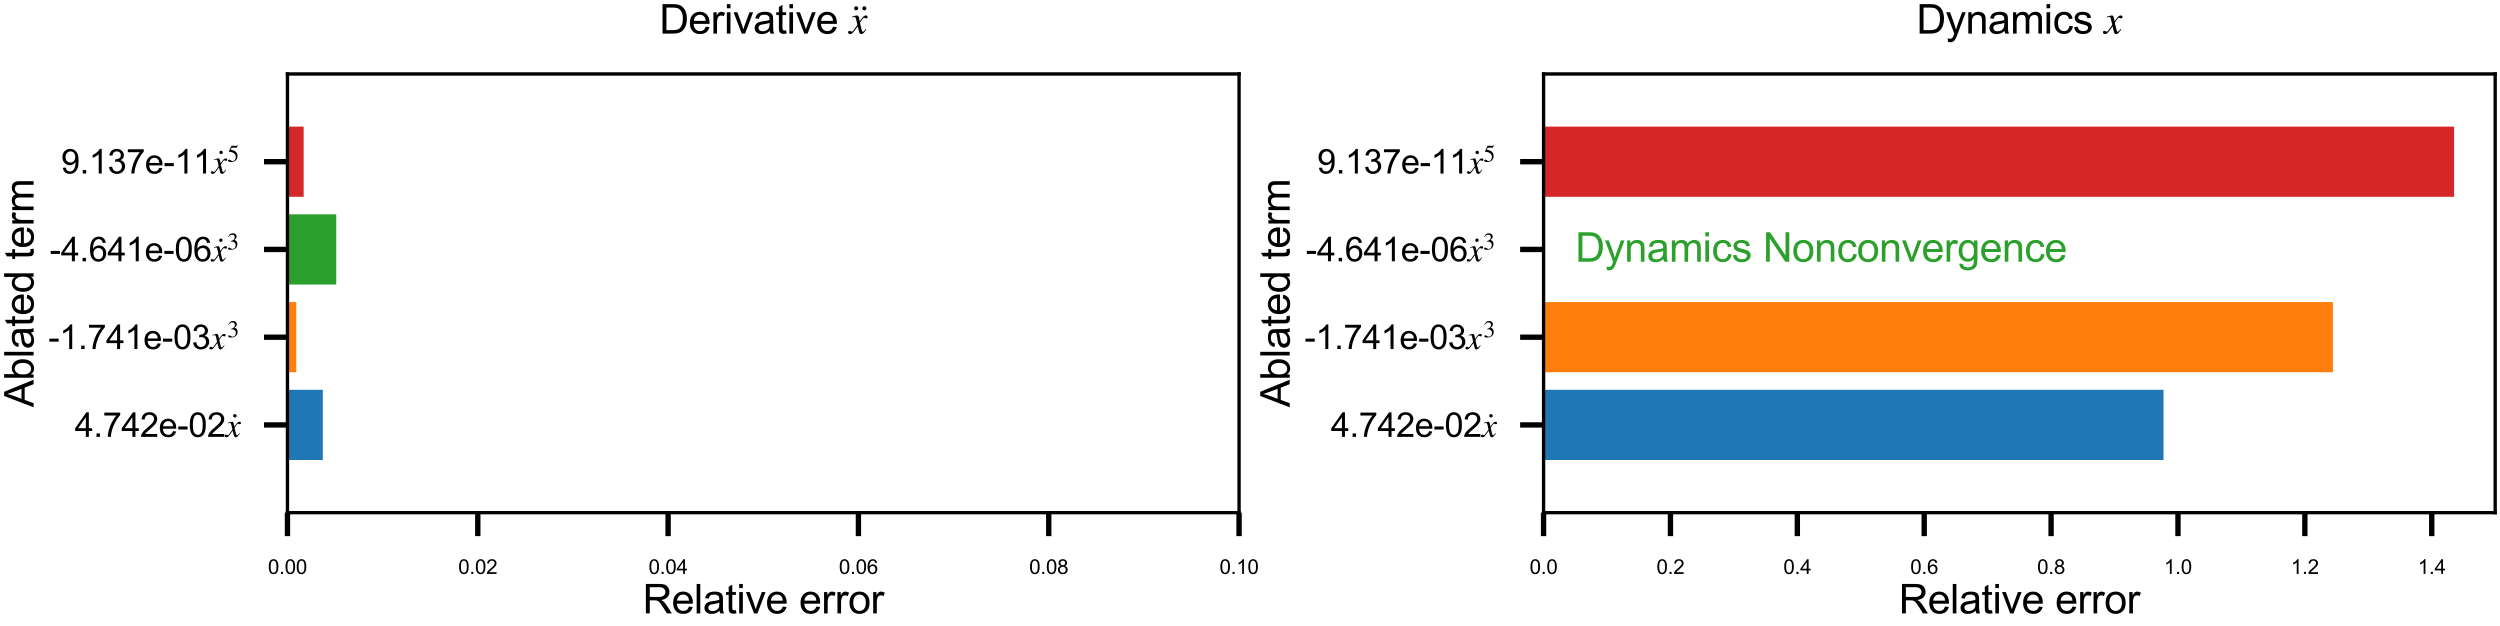 <?xml version="1.0" encoding="utf-8" standalone="no"?>
<!DOCTYPE svg PUBLIC "-//W3C//DTD SVG 1.1//EN"
  "http://www.w3.org/Graphics/SVG/1.1/DTD/svg11.dtd">
<svg xmlns:xlink="http://www.w3.org/1999/xlink" width="373.155pt" height="93.471pt" viewBox="0 0 373.155 93.471" xmlns="http://www.w3.org/2000/svg" version="1.1">
 <defs>
  <style type="text/css">*{stroke-linejoin: round; stroke-linecap: butt}</style>
 </defs>
 <g id="figure_1">
  <g id="patch_1">
   <path d="M 0 93.471 
L 373.155 93.471 
L 373.155 0 
L 0 0 
L 0 93.471 
z
" style="fill: none"/>
  </g>
  <g id="axes_1">
   <g id="patch_2">
    <path d="M 42.907 76.52 
L 184.945 76.52 
L 184.945 11.04 
L 42.907 11.04 
L 42.907 76.52 
z
" style="fill: none"/>
   </g>
   <g id="patch_3">
    <path d="M 42.907 68.663 
L 48.182 68.663 
L 48.182 58.186 
L 42.907 58.186 
z
" clip-path="url(#p32940510db)" style="fill: #1f77b4"/>
   </g>
   <g id="patch_4">
    <path d="M 42.907 55.567 
L 44.217 55.567 
L 44.217 45.09 
L 42.907 45.09 
z
" clip-path="url(#p32940510db)" style="fill: #ff7f0e"/>
   </g>
   <g id="patch_5">
    <path d="M 42.907 42.471 
L 50.191 42.471 
L 50.191 31.994 
L 42.907 31.994 
z
" clip-path="url(#p32940510db)" style="fill: #2ca02c"/>
   </g>
   <g id="patch_6">
    <path d="M 42.907 29.374 
L 45.325 29.374 
L 45.325 18.898 
L 42.907 18.898 
z
" clip-path="url(#p32940510db)" style="fill: #d62728"/>
   </g>
   <g id="matplotlib.axis_1">
    <g id="xtick_1">
     <g id="line2d_1">
      <defs>
       <path id="mf3d61a6d5c" d="M 0 0 
L 0 3.5 
" style="stroke: #000000; stroke-width: 0.8"/>
      </defs>
      <g>
       <use xlink:href="#mf3d61a6d5c" x="42.907" y="76.52" style="stroke: #000000; stroke-width: 0.8"/>
      </g>
     </g>
     <g id="text_1">
      <!-- 0.00 -->
      <g transform="translate(39.988 85.668) scale(0.03 -0.03)">
       <defs>
        <path id="ArialMT-30" d="M 266 2259 
Q 266 3072 433 3567 
Q 600 4063 929 4331 
Q 1259 4600 1759 4600 
Q 2128 4600 2406 4451 
Q 2684 4303 2865 4023 
Q 3047 3744 3150 3342 
Q 3253 2941 3253 2259 
Q 3253 1453 3087 958 
Q 2922 463 2592 192 
Q 2263 -78 1759 -78 
Q 1097 -78 719 397 
Q 266 969 266 2259 
z
M 844 2259 
Q 844 1131 1108 757 
Q 1372 384 1759 384 
Q 2147 384 2411 759 
Q 2675 1134 2675 2259 
Q 2675 3391 2411 3762 
Q 2147 4134 1753 4134 
Q 1366 4134 1134 3806 
Q 844 3388 844 2259 
z
" transform="scale(0.016)"/>
        <path id="ArialMT-2e" d="M 581 0 
L 581 641 
L 1222 641 
L 1222 0 
L 581 0 
z
" transform="scale(0.016)"/>
       </defs>
       <use xlink:href="#ArialMT-30"/>
       <use xlink:href="#ArialMT-2e" x="55.615"/>
       <use xlink:href="#ArialMT-30" x="83.398"/>
       <use xlink:href="#ArialMT-30" x="139.014"/>
      </g>
     </g>
    </g>
    <g id="xtick_2">
     <g id="line2d_2">
      <g>
       <use xlink:href="#mf3d61a6d5c" x="71.315" y="76.52" style="stroke: #000000; stroke-width: 0.8"/>
      </g>
     </g>
     <g id="text_2">
      <!-- 0.02 -->
      <g transform="translate(68.396 85.668) scale(0.03 -0.03)">
       <defs>
        <path id="ArialMT-32" d="M 3222 541 
L 3222 0 
L 194 0 
Q 188 203 259 391 
Q 375 700 629 1000 
Q 884 1300 1366 1694 
Q 2113 2306 2375 2664 
Q 2638 3022 2638 3341 
Q 2638 3675 2398 3904 
Q 2159 4134 1775 4134 
Q 1369 4134 1125 3890 
Q 881 3647 878 3216 
L 300 3275 
Q 359 3922 746 4261 
Q 1134 4600 1788 4600 
Q 2447 4600 2831 4234 
Q 3216 3869 3216 3328 
Q 3216 3053 3103 2787 
Q 2991 2522 2730 2228 
Q 2469 1934 1863 1422 
Q 1356 997 1212 845 
Q 1069 694 975 541 
L 3222 541 
z
" transform="scale(0.016)"/>
       </defs>
       <use xlink:href="#ArialMT-30"/>
       <use xlink:href="#ArialMT-2e" x="55.615"/>
       <use xlink:href="#ArialMT-30" x="83.398"/>
       <use xlink:href="#ArialMT-32" x="139.014"/>
      </g>
     </g>
    </g>
    <g id="xtick_3">
     <g id="line2d_3">
      <g>
       <use xlink:href="#mf3d61a6d5c" x="99.722" y="76.52" style="stroke: #000000; stroke-width: 0.8"/>
      </g>
     </g>
     <g id="text_3">
      <!-- 0.04 -->
      <g transform="translate(96.803 85.668) scale(0.03 -0.03)">
       <defs>
        <path id="ArialMT-34" d="M 2069 0 
L 2069 1097 
L 81 1097 
L 81 1613 
L 2172 4581 
L 2631 4581 
L 2631 1613 
L 3250 1613 
L 3250 1097 
L 2631 1097 
L 2631 0 
L 2069 0 
z
M 2069 1613 
L 2069 3678 
L 634 1613 
L 2069 1613 
z
" transform="scale(0.016)"/>
       </defs>
       <use xlink:href="#ArialMT-30"/>
       <use xlink:href="#ArialMT-2e" x="55.615"/>
       <use xlink:href="#ArialMT-30" x="83.398"/>
       <use xlink:href="#ArialMT-34" x="139.014"/>
      </g>
     </g>
    </g>
    <g id="xtick_4">
     <g id="line2d_4">
      <g>
       <use xlink:href="#mf3d61a6d5c" x="128.13" y="76.52" style="stroke: #000000; stroke-width: 0.8"/>
      </g>
     </g>
     <g id="text_4">
      <!-- 0.06 -->
      <g transform="translate(125.211 85.668) scale(0.03 -0.03)">
       <defs>
        <path id="ArialMT-36" d="M 3184 3459 
L 2625 3416 
Q 2550 3747 2413 3897 
Q 2184 4138 1850 4138 
Q 1581 4138 1378 3988 
Q 1113 3794 959 3422 
Q 806 3050 800 2363 
Q 1003 2672 1297 2822 
Q 1591 2972 1913 2972 
Q 2475 2972 2870 2558 
Q 3266 2144 3266 1488 
Q 3266 1056 3080 686 
Q 2894 316 2569 119 
Q 2244 -78 1831 -78 
Q 1128 -78 684 439 
Q 241 956 241 2144 
Q 241 3472 731 4075 
Q 1159 4600 1884 4600 
Q 2425 4600 2770 4297 
Q 3116 3994 3184 3459 
z
M 888 1484 
Q 888 1194 1011 928 
Q 1134 663 1356 523 
Q 1578 384 1822 384 
Q 2178 384 2434 671 
Q 2691 959 2691 1453 
Q 2691 1928 2437 2201 
Q 2184 2475 1800 2475 
Q 1419 2475 1153 2201 
Q 888 1928 888 1484 
z
" transform="scale(0.016)"/>
       </defs>
       <use xlink:href="#ArialMT-30"/>
       <use xlink:href="#ArialMT-2e" x="55.615"/>
       <use xlink:href="#ArialMT-30" x="83.398"/>
       <use xlink:href="#ArialMT-36" x="139.014"/>
      </g>
     </g>
    </g>
    <g id="xtick_5">
     <g id="line2d_5">
      <g>
       <use xlink:href="#mf3d61a6d5c" x="156.537" y="76.52" style="stroke: #000000; stroke-width: 0.8"/>
      </g>
     </g>
     <g id="text_5">
      <!-- 0.08 -->
      <g transform="translate(153.618 85.668) scale(0.03 -0.03)">
       <defs>
        <path id="ArialMT-38" d="M 1131 2484 
Q 781 2613 612 2850 
Q 444 3088 444 3419 
Q 444 3919 803 4259 
Q 1163 4600 1759 4600 
Q 2359 4600 2725 4251 
Q 3091 3903 3091 3403 
Q 3091 3084 2923 2848 
Q 2756 2613 2416 2484 
Q 2838 2347 3058 2040 
Q 3278 1734 3278 1309 
Q 3278 722 2862 322 
Q 2447 -78 1769 -78 
Q 1091 -78 675 323 
Q 259 725 259 1325 
Q 259 1772 486 2073 
Q 713 2375 1131 2484 
z
M 1019 3438 
Q 1019 3113 1228 2906 
Q 1438 2700 1772 2700 
Q 2097 2700 2305 2904 
Q 2513 3109 2513 3406 
Q 2513 3716 2298 3927 
Q 2084 4138 1766 4138 
Q 1444 4138 1231 3931 
Q 1019 3725 1019 3438 
z
M 838 1322 
Q 838 1081 952 856 
Q 1066 631 1291 507 
Q 1516 384 1775 384 
Q 2178 384 2440 643 
Q 2703 903 2703 1303 
Q 2703 1709 2433 1975 
Q 2163 2241 1756 2241 
Q 1359 2241 1098 1978 
Q 838 1716 838 1322 
z
" transform="scale(0.016)"/>
       </defs>
       <use xlink:href="#ArialMT-30"/>
       <use xlink:href="#ArialMT-2e" x="55.615"/>
       <use xlink:href="#ArialMT-30" x="83.398"/>
       <use xlink:href="#ArialMT-38" x="139.014"/>
      </g>
     </g>
    </g>
    <g id="xtick_6">
     <g id="line2d_6">
      <g>
       <use xlink:href="#mf3d61a6d5c" x="184.945" y="76.52" style="stroke: #000000; stroke-width: 0.8"/>
      </g>
     </g>
     <g id="text_6">
      <!-- 0.10 -->
      <g transform="translate(182.026 85.668) scale(0.03 -0.03)">
       <defs>
        <path id="ArialMT-31" d="M 2384 0 
L 1822 0 
L 1822 3584 
Q 1619 3391 1289 3197 
Q 959 3003 697 2906 
L 697 3450 
Q 1169 3672 1522 3987 
Q 1875 4303 2022 4600 
L 2384 4600 
L 2384 0 
z
" transform="scale(0.016)"/>
       </defs>
       <use xlink:href="#ArialMT-30"/>
       <use xlink:href="#ArialMT-2e" x="55.615"/>
       <use xlink:href="#ArialMT-31" x="83.398"/>
       <use xlink:href="#ArialMT-30" x="139.014"/>
      </g>
     </g>
    </g>
    <g id="text_7">
     <!-- Relative error -->
     <g transform="translate(95.921 91.559) scale(0.06 -0.06)">
      <defs>
       <path id="ArialMT-52" d="M 503 0 
L 503 4581 
L 2534 4581 
Q 3147 4581 3465 4457 
Q 3784 4334 3975 4021 
Q 4166 3709 4166 3331 
Q 4166 2844 3850 2509 
Q 3534 2175 2875 2084 
Q 3116 1969 3241 1856 
Q 3506 1613 3744 1247 
L 4541 0 
L 3778 0 
L 3172 953 
Q 2906 1366 2734 1584 
Q 2563 1803 2427 1890 
Q 2291 1978 2150 2013 
Q 2047 2034 1813 2034 
L 1109 2034 
L 1109 0 
L 503 0 
z
M 1109 2559 
L 2413 2559 
Q 2828 2559 3062 2645 
Q 3297 2731 3419 2920 
Q 3541 3109 3541 3331 
Q 3541 3656 3305 3865 
Q 3069 4075 2559 4075 
L 1109 4075 
L 1109 2559 
z
" transform="scale(0.016)"/>
       <path id="ArialMT-65" d="M 2694 1069 
L 3275 997 
Q 3138 488 2766 206 
Q 2394 -75 1816 -75 
Q 1088 -75 661 373 
Q 234 822 234 1631 
Q 234 2469 665 2931 
Q 1097 3394 1784 3394 
Q 2450 3394 2872 2941 
Q 3294 2488 3294 1666 
Q 3294 1616 3291 1516 
L 816 1516 
Q 847 969 1125 678 
Q 1403 388 1819 388 
Q 2128 388 2347 550 
Q 2566 713 2694 1069 
z
M 847 1978 
L 2700 1978 
Q 2663 2397 2488 2606 
Q 2219 2931 1791 2931 
Q 1403 2931 1139 2672 
Q 875 2413 847 1978 
z
" transform="scale(0.016)"/>
       <path id="ArialMT-6c" d="M 409 0 
L 409 4581 
L 972 4581 
L 972 0 
L 409 0 
z
" transform="scale(0.016)"/>
       <path id="ArialMT-61" d="M 2588 409 
Q 2275 144 1986 34 
Q 1697 -75 1366 -75 
Q 819 -75 525 192 
Q 231 459 231 875 
Q 231 1119 342 1320 
Q 453 1522 633 1644 
Q 813 1766 1038 1828 
Q 1203 1872 1538 1913 
Q 2219 1994 2541 2106 
Q 2544 2222 2544 2253 
Q 2544 2597 2384 2738 
Q 2169 2928 1744 2928 
Q 1347 2928 1158 2789 
Q 969 2650 878 2297 
L 328 2372 
Q 403 2725 575 2942 
Q 747 3159 1072 3276 
Q 1397 3394 1825 3394 
Q 2250 3394 2515 3294 
Q 2781 3194 2906 3042 
Q 3031 2891 3081 2659 
Q 3109 2516 3109 2141 
L 3109 1391 
Q 3109 606 3145 398 
Q 3181 191 3288 0 
L 2700 0 
Q 2613 175 2588 409 
z
M 2541 1666 
Q 2234 1541 1622 1453 
Q 1275 1403 1131 1340 
Q 988 1278 909 1158 
Q 831 1038 831 891 
Q 831 666 1001 516 
Q 1172 366 1500 366 
Q 1825 366 2078 508 
Q 2331 650 2450 897 
Q 2541 1088 2541 1459 
L 2541 1666 
z
" transform="scale(0.016)"/>
       <path id="ArialMT-74" d="M 1650 503 
L 1731 6 
Q 1494 -44 1306 -44 
Q 1000 -44 831 53 
Q 663 150 594 308 
Q 525 466 525 972 
L 525 2881 
L 113 2881 
L 113 3319 
L 525 3319 
L 525 4141 
L 1084 4478 
L 1084 3319 
L 1650 3319 
L 1650 2881 
L 1084 2881 
L 1084 941 
Q 1084 700 1114 631 
Q 1144 563 1211 522 
Q 1278 481 1403 481 
Q 1497 481 1650 503 
z
" transform="scale(0.016)"/>
       <path id="ArialMT-69" d="M 425 3934 
L 425 4581 
L 988 4581 
L 988 3934 
L 425 3934 
z
M 425 0 
L 425 3319 
L 988 3319 
L 988 0 
L 425 0 
z
" transform="scale(0.016)"/>
       <path id="ArialMT-76" d="M 1344 0 
L 81 3319 
L 675 3319 
L 1388 1331 
Q 1503 1009 1600 663 
Q 1675 925 1809 1294 
L 2547 3319 
L 3125 3319 
L 1869 0 
L 1344 0 
z
" transform="scale(0.016)"/>
       <path id="ArialMT-20" transform="scale(0.016)"/>
       <path id="ArialMT-72" d="M 416 0 
L 416 3319 
L 922 3319 
L 922 2816 
Q 1116 3169 1280 3281 
Q 1444 3394 1641 3394 
Q 1925 3394 2219 3213 
L 2025 2691 
Q 1819 2813 1613 2813 
Q 1428 2813 1281 2702 
Q 1134 2591 1072 2394 
Q 978 2094 978 1738 
L 978 0 
L 416 0 
z
" transform="scale(0.016)"/>
       <path id="ArialMT-6f" d="M 213 1659 
Q 213 2581 725 3025 
Q 1153 3394 1769 3394 
Q 2453 3394 2887 2945 
Q 3322 2497 3322 1706 
Q 3322 1066 3130 698 
Q 2938 331 2570 128 
Q 2203 -75 1769 -75 
Q 1072 -75 642 372 
Q 213 819 213 1659 
z
M 791 1659 
Q 791 1022 1069 705 
Q 1347 388 1769 388 
Q 2188 388 2466 706 
Q 2744 1025 2744 1678 
Q 2744 2294 2464 2611 
Q 2184 2928 1769 2928 
Q 1347 2928 1069 2612 
Q 791 2297 791 1659 
z
" transform="scale(0.016)"/>
      </defs>
      <use xlink:href="#ArialMT-52"/>
      <use xlink:href="#ArialMT-65" x="72.217"/>
      <use xlink:href="#ArialMT-6c" x="127.832"/>
      <use xlink:href="#ArialMT-61" x="150.049"/>
      <use xlink:href="#ArialMT-74" x="205.664"/>
      <use xlink:href="#ArialMT-69" x="233.447"/>
      <use xlink:href="#ArialMT-76" x="255.664"/>
      <use xlink:href="#ArialMT-65" x="305.664"/>
      <use xlink:href="#ArialMT-20" x="361.279"/>
      <use xlink:href="#ArialMT-65" x="389.062"/>
      <use xlink:href="#ArialMT-72" x="444.678"/>
      <use xlink:href="#ArialMT-72" x="477.979"/>
      <use xlink:href="#ArialMT-6f" x="511.279"/>
      <use xlink:href="#ArialMT-72" x="566.895"/>
     </g>
    </g>
   </g>
   <g id="matplotlib.axis_2">
    <g id="ytick_1">
     <g id="line2d_7">
      <defs>
       <path id="m30133cc3f0" d="M 0 0 
L -3.5 0 
" style="stroke: #000000; stroke-width: 0.8"/>
      </defs>
      <g>
       <use xlink:href="#m30133cc3f0" x="42.907" y="63.424" style="stroke: #000000; stroke-width: 0.8"/>
      </g>
     </g>
     <g id="text_8">
      <!-- 4.742e-02$\dot{x}$ -->
      <g transform="translate(11.157 65.214) scale(0.05 -0.05)">
       <defs>
        <path id="ArialMT-37" d="M 303 3981 
L 303 4522 
L 3269 4522 
L 3269 4084 
Q 2831 3619 2401 2847 
Q 1972 2075 1738 1259 
Q 1569 684 1522 0 
L 944 0 
Q 953 541 1156 1306 
Q 1359 2072 1739 2783 
Q 2119 3494 2547 3981 
L 303 3981 
z
" transform="scale(0.016)"/>
        <path id="ArialMT-2d" d="M 203 1375 
L 203 1941 
L 1931 1941 
L 1931 1375 
L 203 1375 
z
" transform="scale(0.016)"/>
        <path id="STIXGeneral-Regular-307" d="M -1158 3661 
Q -1158 3526 -1251 3436 
Q -1344 3347 -1478 3347 
Q -1606 3347 -1699 3440 
Q -1792 3533 -1792 3661 
Q -1792 3795 -1705 3888 
Q -1619 3981 -1478 3981 
Q -1331 3981 -1244 3891 
Q -1158 3802 -1158 3661 
z
" transform="scale(0.016)"/>
        <path id="STIXGeneral-Italic-78" d="M 1555 2272 
L 1632 1907 
Q 1971 2426 2179 2624 
Q 2387 2822 2598 2822 
Q 2714 2822 2787 2755 
Q 2861 2688 2861 2585 
Q 2861 2483 2800 2419 
Q 2739 2355 2643 2355 
Q 2586 2355 2490 2409 
Q 2394 2464 2310 2464 
Q 2125 2464 1683 1690 
Q 1683 1606 1734 1402 
L 1939 544 
Q 2003 282 2131 282 
Q 2234 282 2432 538 
Q 2451 563 2476 598 
Q 2502 634 2521 662 
Q 2541 691 2566 717 
L 2662 659 
Q 2387 230 2227 80 
Q 2067 -70 1882 -70 
Q 1728 -70 1645 26 
Q 1562 122 1504 365 
L 1318 1126 
L 755 365 
Q 557 96 432 13 
Q 307 -70 147 -70 
Q 0 -70 -86 0 
Q -173 70 -173 198 
Q -173 294 -112 361 
Q -51 429 45 429 
Q 122 429 250 358 
Q 346 301 416 301 
Q 525 301 742 614 
L 1267 1357 
L 1088 2150 
Q 1024 2432 969 2509 
Q 915 2586 794 2586 
Q 717 2586 544 2541 
L 429 2509 
L 410 2611 
L 480 2637 
Q 992 2822 1229 2822 
Q 1350 2822 1420 2707 
Q 1491 2592 1555 2272 
z
" transform="scale(0.016)"/>
       </defs>
       <use xlink:href="#ArialMT-34" transform="translate(0 0.125)"/>
       <use xlink:href="#ArialMT-2e" transform="translate(55.615 0.125)"/>
       <use xlink:href="#ArialMT-37" transform="translate(83.398 0.125)"/>
       <use xlink:href="#ArialMT-34" transform="translate(139.014 0.125)"/>
       <use xlink:href="#ArialMT-32" transform="translate(194.629 0.125)"/>
       <use xlink:href="#ArialMT-65" transform="translate(250.244 0.125)"/>
       <use xlink:href="#ArialMT-2d" transform="translate(305.859 0.125)"/>
       <use xlink:href="#ArialMT-30" transform="translate(339.16 0.125)"/>
       <use xlink:href="#ArialMT-32" transform="translate(394.775 0.125)"/>
       <use xlink:href="#STIXGeneral-Regular-307" transform="translate(501.491 4.422)"/>
       <use xlink:href="#STIXGeneral-Italic-78" transform="translate(450.391 0.125)"/>
      </g>
     </g>
    </g>
    <g id="ytick_2">
     <g id="line2d_8">
      <g>
       <use xlink:href="#m30133cc3f0" x="42.907" y="50.328" style="stroke: #000000; stroke-width: 0.8"/>
      </g>
     </g>
     <g id="text_9">
      <!-- -1.741e-03$x^3$ -->
      <g transform="translate(7.207 52.118) scale(0.05 -0.05)">
       <defs>
        <path id="ArialMT-33" d="M 269 1209 
L 831 1284 
Q 928 806 1161 595 
Q 1394 384 1728 384 
Q 2125 384 2398 659 
Q 2672 934 2672 1341 
Q 2672 1728 2419 1979 
Q 2166 2231 1775 2231 
Q 1616 2231 1378 2169 
L 1441 2663 
Q 1497 2656 1531 2656 
Q 1891 2656 2178 2843 
Q 2466 3031 2466 3422 
Q 2466 3731 2256 3934 
Q 2047 4138 1716 4138 
Q 1388 4138 1169 3931 
Q 950 3725 888 3313 
L 325 3413 
Q 428 3978 793 4289 
Q 1159 4600 1703 4600 
Q 2078 4600 2393 4439 
Q 2709 4278 2876 4000 
Q 3044 3722 3044 3409 
Q 3044 3113 2884 2869 
Q 2725 2625 2413 2481 
Q 2819 2388 3044 2092 
Q 3269 1797 3269 1353 
Q 3269 753 2831 336 
Q 2394 -81 1725 -81 
Q 1122 -81 723 278 
Q 325 638 269 1209 
z
" transform="scale(0.016)"/>
        <path id="STIXGeneral-Regular-33" d="M 390 3264 
L 288 3290 
Q 435 3770 748 4048 
Q 1062 4326 1542 4326 
Q 1990 4326 2265 4083 
Q 2541 3840 2541 3450 
Q 2541 2925 1946 2566 
Q 2298 2413 2477 2227 
Q 2758 1914 2758 1402 
Q 2758 890 2464 506 
Q 2246 211 1840 60 
Q 1434 -90 979 -90 
Q 262 -90 262 275 
Q 262 378 339 442 
Q 416 506 525 506 
Q 685 506 915 339 
Q 1197 141 1466 141 
Q 1818 141 2058 425 
Q 2298 710 2298 1120 
Q 2298 1856 1632 2048 
Q 1434 2112 979 2112 
L 979 2202 
Q 1338 2323 1517 2432 
Q 2035 2726 2035 3290 
Q 2035 3610 1852 3776 
Q 1670 3942 1344 3942 
Q 768 3942 390 3264 
z
" transform="scale(0.016)"/>
       </defs>
       <use xlink:href="#ArialMT-2d" transform="translate(0 0.409)"/>
       <use xlink:href="#ArialMT-31" transform="translate(33.301 0.409)"/>
       <use xlink:href="#ArialMT-2e" transform="translate(88.916 0.409)"/>
       <use xlink:href="#ArialMT-37" transform="translate(116.699 0.409)"/>
       <use xlink:href="#ArialMT-34" transform="translate(172.314 0.409)"/>
       <use xlink:href="#ArialMT-31" transform="translate(227.93 0.409)"/>
       <use xlink:href="#ArialMT-65" transform="translate(283.545 0.409)"/>
       <use xlink:href="#ArialMT-2d" transform="translate(339.16 0.409)"/>
       <use xlink:href="#ArialMT-30" transform="translate(372.461 0.409)"/>
       <use xlink:href="#ArialMT-33" transform="translate(428.076 0.409)"/>
       <use xlink:href="#STIXGeneral-Italic-78" transform="translate(483.691 0.409)"/>
       <use xlink:href="#STIXGeneral-Regular-33" transform="translate(534.265 35.684) scale(0.7)"/>
      </g>
     </g>
    </g>
    <g id="ytick_3">
     <g id="line2d_9">
      <g>
       <use xlink:href="#m30133cc3f0" x="42.907" y="37.232" style="stroke: #000000; stroke-width: 0.8"/>
      </g>
     </g>
     <g id="text_10">
      <!-- -4.641e-06$\dot{x}^3$ -->
      <g transform="translate(7.407 39.022) scale(0.05 -0.05)">
       <use xlink:href="#ArialMT-2d" transform="translate(0 0.409)"/>
       <use xlink:href="#ArialMT-34" transform="translate(33.301 0.409)"/>
       <use xlink:href="#ArialMT-2e" transform="translate(88.916 0.409)"/>
       <use xlink:href="#ArialMT-36" transform="translate(116.699 0.409)"/>
       <use xlink:href="#ArialMT-34" transform="translate(172.314 0.409)"/>
       <use xlink:href="#ArialMT-31" transform="translate(227.93 0.409)"/>
       <use xlink:href="#ArialMT-65" transform="translate(283.545 0.409)"/>
       <use xlink:href="#ArialMT-2d" transform="translate(339.16 0.409)"/>
       <use xlink:href="#ArialMT-30" transform="translate(372.461 0.409)"/>
       <use xlink:href="#ArialMT-36" transform="translate(428.076 0.409)"/>
       <use xlink:href="#STIXGeneral-Regular-307" transform="translate(534.791 4.706)"/>
       <use xlink:href="#STIXGeneral-Italic-78" transform="translate(483.691 0.409)"/>
       <use xlink:href="#STIXGeneral-Regular-33" transform="translate(529.635 35.684) scale(0.7)"/>
      </g>
     </g>
    </g>
    <g id="ytick_4">
     <g id="line2d_10">
      <g>
       <use xlink:href="#m30133cc3f0" x="42.907" y="24.136" style="stroke: #000000; stroke-width: 0.8"/>
      </g>
     </g>
     <g id="text_11">
      <!-- 9.137e-11$\dot{x}^5$ -->
      <g transform="translate(9.107 25.926) scale(0.05 -0.05)">
       <defs>
        <path id="ArialMT-39" d="M 350 1059 
L 891 1109 
Q 959 728 1153 556 
Q 1347 384 1650 384 
Q 1909 384 2104 503 
Q 2300 622 2425 820 
Q 2550 1019 2634 1356 
Q 2719 1694 2719 2044 
Q 2719 2081 2716 2156 
Q 2547 1888 2255 1720 
Q 1963 1553 1622 1553 
Q 1053 1553 659 1965 
Q 266 2378 266 3053 
Q 266 3750 677 4175 
Q 1088 4600 1706 4600 
Q 2153 4600 2523 4359 
Q 2894 4119 3086 3673 
Q 3278 3228 3278 2384 
Q 3278 1506 3087 986 
Q 2897 466 2520 194 
Q 2144 -78 1638 -78 
Q 1100 -78 759 220 
Q 419 519 350 1059 
z
M 2653 3081 
Q 2653 3566 2395 3850 
Q 2138 4134 1775 4134 
Q 1400 4134 1122 3828 
Q 844 3522 844 3034 
Q 844 2597 1108 2323 
Q 1372 2050 1759 2050 
Q 2150 2050 2401 2323 
Q 2653 2597 2653 3081 
z
" transform="scale(0.016)"/>
        <path id="STIXGeneral-Regular-35" d="M 2803 4358 
L 2573 3814 
Q 2534 3731 2400 3731 
L 1158 3731 
L 902 3187 
Q 1606 3053 1920 2896 
Q 2234 2739 2502 2368 
Q 2726 2061 2726 1555 
Q 2726 1094 2576 780 
Q 2426 467 2099 224 
Q 1664 -90 1011 -90 
Q 646 -90 422 19 
Q 198 128 198 307 
Q 198 550 486 550 
Q 717 550 960 352 
Q 1210 147 1414 147 
Q 1747 147 2012 480 
Q 2278 813 2278 1229 
Q 2278 1843 1850 2189 
Q 1293 2637 486 2637 
Q 410 2637 410 2688 
L 416 2720 
L 1114 4237 
L 2438 4237 
Q 2547 4237 2608 4269 
Q 2669 4301 2746 4403 
L 2803 4358 
z
" transform="scale(0.016)"/>
       </defs>
       <use xlink:href="#ArialMT-39" transform="translate(0 0.567)"/>
       <use xlink:href="#ArialMT-2e" transform="translate(55.615 0.567)"/>
       <use xlink:href="#ArialMT-31" transform="translate(83.398 0.567)"/>
       <use xlink:href="#ArialMT-33" transform="translate(139.014 0.567)"/>
       <use xlink:href="#ArialMT-37" transform="translate(194.629 0.567)"/>
       <use xlink:href="#ArialMT-65" transform="translate(250.244 0.567)"/>
       <use xlink:href="#ArialMT-2d" transform="translate(305.859 0.567)"/>
       <use xlink:href="#ArialMT-31" transform="translate(339.16 0.567)"/>
       <use xlink:href="#ArialMT-31" transform="translate(394.775 0.567)"/>
       <use xlink:href="#STIXGeneral-Regular-307" transform="translate(501.491 4.864)"/>
       <use xlink:href="#STIXGeneral-Italic-78" transform="translate(450.391 0.567)"/>
       <use xlink:href="#STIXGeneral-Regular-35" transform="translate(496.334 35.842) scale(0.7)"/>
      </g>
     </g>
    </g>
    <g id="text_12">
     <!-- Ablated term -->
     <g transform="translate(5.015 60.787) rotate(-90) scale(0.06 -0.06)">
      <defs>
       <path id="ArialMT-41" d="M -9 0 
L 1750 4581 
L 2403 4581 
L 4278 0 
L 3588 0 
L 3053 1388 
L 1138 1388 
L 634 0 
L -9 0 
z
M 1313 1881 
L 2866 1881 
L 2388 3150 
Q 2169 3728 2063 4100 
Q 1975 3659 1816 3225 
L 1313 1881 
z
" transform="scale(0.016)"/>
       <path id="ArialMT-62" d="M 941 0 
L 419 0 
L 419 4581 
L 981 4581 
L 981 2947 
Q 1338 3394 1891 3394 
Q 2197 3394 2470 3270 
Q 2744 3147 2920 2923 
Q 3097 2700 3197 2384 
Q 3297 2069 3297 1709 
Q 3297 856 2875 390 
Q 2453 -75 1863 -75 
Q 1275 -75 941 416 
L 941 0 
z
M 934 1684 
Q 934 1088 1097 822 
Q 1363 388 1816 388 
Q 2184 388 2453 708 
Q 2722 1028 2722 1663 
Q 2722 2313 2464 2622 
Q 2206 2931 1841 2931 
Q 1472 2931 1203 2611 
Q 934 2291 934 1684 
z
" transform="scale(0.016)"/>
       <path id="ArialMT-64" d="M 2575 0 
L 2575 419 
Q 2259 -75 1647 -75 
Q 1250 -75 917 144 
Q 584 363 401 755 
Q 219 1147 219 1656 
Q 219 2153 384 2558 
Q 550 2963 881 3178 
Q 1213 3394 1622 3394 
Q 1922 3394 2156 3267 
Q 2391 3141 2538 2938 
L 2538 4581 
L 3097 4581 
L 3097 0 
L 2575 0 
z
M 797 1656 
Q 797 1019 1065 703 
Q 1334 388 1700 388 
Q 2069 388 2326 689 
Q 2584 991 2584 1609 
Q 2584 2291 2321 2609 
Q 2059 2928 1675 2928 
Q 1300 2928 1048 2622 
Q 797 2316 797 1656 
z
" transform="scale(0.016)"/>
       <path id="ArialMT-6d" d="M 422 0 
L 422 3319 
L 925 3319 
L 925 2853 
Q 1081 3097 1340 3245 
Q 1600 3394 1931 3394 
Q 2300 3394 2536 3241 
Q 2772 3088 2869 2813 
Q 3263 3394 3894 3394 
Q 4388 3394 4653 3120 
Q 4919 2847 4919 2278 
L 4919 0 
L 4359 0 
L 4359 2091 
Q 4359 2428 4304 2576 
Q 4250 2725 4106 2815 
Q 3963 2906 3769 2906 
Q 3419 2906 3187 2673 
Q 2956 2441 2956 1928 
L 2956 0 
L 2394 0 
L 2394 2156 
Q 2394 2531 2256 2718 
Q 2119 2906 1806 2906 
Q 1569 2906 1367 2781 
Q 1166 2656 1075 2415 
Q 984 2175 984 1722 
L 984 0 
L 422 0 
z
" transform="scale(0.016)"/>
      </defs>
      <use xlink:href="#ArialMT-41"/>
      <use xlink:href="#ArialMT-62" x="66.699"/>
      <use xlink:href="#ArialMT-6c" x="122.314"/>
      <use xlink:href="#ArialMT-61" x="144.531"/>
      <use xlink:href="#ArialMT-74" x="200.146"/>
      <use xlink:href="#ArialMT-65" x="227.93"/>
      <use xlink:href="#ArialMT-64" x="283.545"/>
      <use xlink:href="#ArialMT-20" x="339.16"/>
      <use xlink:href="#ArialMT-74" x="366.943"/>
      <use xlink:href="#ArialMT-65" x="394.727"/>
      <use xlink:href="#ArialMT-72" x="450.342"/>
      <use xlink:href="#ArialMT-6d" x="483.643"/>
     </g>
    </g>
   </g>
   <g id="patch_7">
    <path d="M 42.907 76.52 
L 42.907 11.04 
" style="fill: none; stroke: #000000; stroke-width: 0.5; stroke-linejoin: miter; stroke-linecap: square"/>
   </g>
   <g id="patch_8">
    <path d="M 184.945 76.52 
L 184.945 11.04 
" style="fill: none; stroke: #000000; stroke-width: 0.5; stroke-linejoin: miter; stroke-linecap: square"/>
   </g>
   <g id="patch_9">
    <path d="M 42.907 76.52 
L 184.945 76.52 
" style="fill: none; stroke: #000000; stroke-width: 0.5; stroke-linejoin: miter; stroke-linecap: square"/>
   </g>
   <g id="patch_10">
    <path d="M 42.907 11.04 
L 184.945 11.04 
" style="fill: none; stroke: #000000; stroke-width: 0.5; stroke-linejoin: miter; stroke-linecap: square"/>
   </g>
   <g id="text_13">
    <!-- Derivative $\ddot{x}$ -->
    <g transform="translate(98.416 5.04) scale(0.06 -0.06)">
     <defs>
      <path id="ArialMT-44" d="M 494 0 
L 494 4581 
L 2072 4581 
Q 2606 4581 2888 4516 
Q 3281 4425 3559 4188 
Q 3922 3881 4101 3404 
Q 4281 2928 4281 2316 
Q 4281 1794 4159 1391 
Q 4038 988 3847 723 
Q 3656 459 3429 307 
Q 3203 156 2883 78 
Q 2563 0 2147 0 
L 494 0 
z
M 1100 541 
L 2078 541 
Q 2531 541 2789 625 
Q 3047 709 3200 863 
Q 3416 1078 3536 1442 
Q 3656 1806 3656 2325 
Q 3656 3044 3420 3430 
Q 3184 3816 2847 3947 
Q 2603 4041 2063 4041 
L 1100 4041 
L 1100 541 
z
" transform="scale(0.016)"/>
      <path id="STIXGeneral-Regular-308" d="M -614 3885 
Q -518 3789 -518 3661 
Q -518 3533 -614 3440 
Q -710 3347 -845 3347 
Q -973 3347 -1062 3440 
Q -1152 3533 -1152 3667 
Q -1152 3795 -1059 3888 
Q -966 3981 -838 3981 
Q -710 3981 -614 3885 
z
M -1888 3885 
Q -1792 3789 -1792 3661 
Q -1792 3533 -1888 3440 
Q -1984 3347 -2118 3347 
Q -2246 3347 -2336 3440 
Q -2426 3533 -2426 3667 
Q -2426 3795 -2333 3888 
Q -2240 3981 -2112 3981 
Q -1984 3981 -1888 3885 
z
" transform="scale(0.016)"/>
     </defs>
     <use xlink:href="#ArialMT-44" transform="translate(0 0.422)"/>
     <use xlink:href="#ArialMT-65" transform="translate(72.217 0.422)"/>
     <use xlink:href="#ArialMT-72" transform="translate(127.832 0.422)"/>
     <use xlink:href="#ArialMT-69" transform="translate(161.133 0.422)"/>
     <use xlink:href="#ArialMT-76" transform="translate(183.35 0.422)"/>
     <use xlink:href="#ArialMT-61" transform="translate(233.35 0.422)"/>
     <use xlink:href="#ArialMT-74" transform="translate(288.965 0.422)"/>
     <use xlink:href="#ArialMT-69" transform="translate(316.748 0.422)"/>
     <use xlink:href="#ArialMT-76" transform="translate(338.965 0.422)"/>
     <use xlink:href="#ArialMT-65" transform="translate(388.965 0.422)"/>
     <use xlink:href="#ArialMT-20" transform="translate(444.58 0.422)"/>
     <use xlink:href="#STIXGeneral-Regular-308" transform="translate(523.37 4.719)"/>
     <use xlink:href="#STIXGeneral-Italic-78" transform="translate(472.363 0.422)"/>
    </g>
   </g>
  </g>
  <g id="axes_2">
   <g id="patch_11">
    <path d="M 230.397 76.52 
L 372.435 76.52 
L 372.435 11.04 
L 230.397 11.04 
L 230.397 76.52 
z
" style="fill: none"/>
   </g>
   <g id="patch_12">
    <path d="M 230.397 68.663 
L 322.931 68.663 
L 322.931 58.186 
L 230.397 58.186 
z
" clip-path="url(#p613f9ff6b3)" style="fill: #1f77b4"/>
   </g>
   <g id="patch_13">
    <path d="M 230.397 55.567 
L 348.221 55.567 
L 348.221 45.09 
L 230.397 45.09 
z
" clip-path="url(#p613f9ff6b3)" style="fill: #ff7f0e"/>
   </g>
   <g id="patch_14">
    <path d="M 230.397 29.374 
L 366.302 29.374 
L 366.302 18.898 
L 230.397 18.898 
z
" clip-path="url(#p613f9ff6b3)" style="fill: #d62728"/>
   </g>
   <g id="matplotlib.axis_3">
    <g id="xtick_7">
     <g id="line2d_11">
      <g>
       <use xlink:href="#mf3d61a6d5c" x="230.397" y="76.52" style="stroke: #000000; stroke-width: 0.8"/>
      </g>
     </g>
     <g id="text_14">
      <!-- 0.0 -->
      <g transform="translate(228.312 85.668) scale(0.03 -0.03)">
       <use xlink:href="#ArialMT-30"/>
       <use xlink:href="#ArialMT-2e" x="55.615"/>
       <use xlink:href="#ArialMT-30" x="83.398"/>
      </g>
     </g>
    </g>
    <g id="xtick_8">
     <g id="line2d_12">
      <g>
       <use xlink:href="#mf3d61a6d5c" x="249.335" y="76.52" style="stroke: #000000; stroke-width: 0.8"/>
      </g>
     </g>
     <g id="text_15">
      <!-- 0.2 -->
      <g transform="translate(247.25 85.668) scale(0.03 -0.03)">
       <use xlink:href="#ArialMT-30"/>
       <use xlink:href="#ArialMT-2e" x="55.615"/>
       <use xlink:href="#ArialMT-32" x="83.398"/>
      </g>
     </g>
    </g>
    <g id="xtick_9">
     <g id="line2d_13">
      <g>
       <use xlink:href="#mf3d61a6d5c" x="268.274" y="76.52" style="stroke: #000000; stroke-width: 0.8"/>
      </g>
     </g>
     <g id="text_16">
      <!-- 0.4 -->
      <g transform="translate(266.189 85.668) scale(0.03 -0.03)">
       <use xlink:href="#ArialMT-30"/>
       <use xlink:href="#ArialMT-2e" x="55.615"/>
       <use xlink:href="#ArialMT-34" x="83.398"/>
      </g>
     </g>
    </g>
    <g id="xtick_10">
     <g id="line2d_14">
      <g>
       <use xlink:href="#mf3d61a6d5c" x="287.212" y="76.52" style="stroke: #000000; stroke-width: 0.8"/>
      </g>
     </g>
     <g id="text_17">
      <!-- 0.6 -->
      <g transform="translate(285.127 85.668) scale(0.03 -0.03)">
       <use xlink:href="#ArialMT-30"/>
       <use xlink:href="#ArialMT-2e" x="55.615"/>
       <use xlink:href="#ArialMT-36" x="83.398"/>
      </g>
     </g>
    </g>
    <g id="xtick_11">
     <g id="line2d_15">
      <g>
       <use xlink:href="#mf3d61a6d5c" x="306.15" y="76.52" style="stroke: #000000; stroke-width: 0.8"/>
      </g>
     </g>
     <g id="text_18">
      <!-- 0.8 -->
      <g transform="translate(304.065 85.668) scale(0.03 -0.03)">
       <use xlink:href="#ArialMT-30"/>
       <use xlink:href="#ArialMT-2e" x="55.615"/>
       <use xlink:href="#ArialMT-38" x="83.398"/>
      </g>
     </g>
    </g>
    <g id="xtick_12">
     <g id="line2d_16">
      <g>
       <use xlink:href="#mf3d61a6d5c" x="325.089" y="76.52" style="stroke: #000000; stroke-width: 0.8"/>
      </g>
     </g>
     <g id="text_19">
      <!-- 1.0 -->
      <g transform="translate(323.004 85.668) scale(0.03 -0.03)">
       <use xlink:href="#ArialMT-31"/>
       <use xlink:href="#ArialMT-2e" x="55.615"/>
       <use xlink:href="#ArialMT-30" x="83.398"/>
      </g>
     </g>
    </g>
    <g id="xtick_13">
     <g id="line2d_17">
      <g>
       <use xlink:href="#mf3d61a6d5c" x="344.027" y="76.52" style="stroke: #000000; stroke-width: 0.8"/>
      </g>
     </g>
     <g id="text_20">
      <!-- 1.2 -->
      <g transform="translate(341.942 85.668) scale(0.03 -0.03)">
       <use xlink:href="#ArialMT-31"/>
       <use xlink:href="#ArialMT-2e" x="55.615"/>
       <use xlink:href="#ArialMT-32" x="83.398"/>
      </g>
     </g>
    </g>
    <g id="xtick_14">
     <g id="line2d_18">
      <g>
       <use xlink:href="#mf3d61a6d5c" x="362.966" y="76.52" style="stroke: #000000; stroke-width: 0.8"/>
      </g>
     </g>
     <g id="text_21">
      <!-- 1.4 -->
      <g transform="translate(360.881 85.668) scale(0.03 -0.03)">
       <use xlink:href="#ArialMT-31"/>
       <use xlink:href="#ArialMT-2e" x="55.615"/>
       <use xlink:href="#ArialMT-34" x="83.398"/>
      </g>
     </g>
    </g>
    <g id="text_22">
     <!-- Relative error -->
     <g transform="translate(283.411 91.559) scale(0.06 -0.06)">
      <use xlink:href="#ArialMT-52"/>
      <use xlink:href="#ArialMT-65" x="72.217"/>
      <use xlink:href="#ArialMT-6c" x="127.832"/>
      <use xlink:href="#ArialMT-61" x="150.049"/>
      <use xlink:href="#ArialMT-74" x="205.664"/>
      <use xlink:href="#ArialMT-69" x="233.447"/>
      <use xlink:href="#ArialMT-76" x="255.664"/>
      <use xlink:href="#ArialMT-65" x="305.664"/>
      <use xlink:href="#ArialMT-20" x="361.279"/>
      <use xlink:href="#ArialMT-65" x="389.062"/>
      <use xlink:href="#ArialMT-72" x="444.678"/>
      <use xlink:href="#ArialMT-72" x="477.979"/>
      <use xlink:href="#ArialMT-6f" x="511.279"/>
      <use xlink:href="#ArialMT-72" x="566.895"/>
     </g>
    </g>
   </g>
   <g id="matplotlib.axis_4">
    <g id="ytick_5">
     <g id="line2d_19">
      <g>
       <use xlink:href="#m30133cc3f0" x="230.397" y="63.424" style="stroke: #000000; stroke-width: 0.8"/>
      </g>
     </g>
     <g id="text_23">
      <!-- 4.742e-02$\dot{x}$ -->
      <g transform="translate(198.647 65.214) scale(0.05 -0.05)">
       <use xlink:href="#ArialMT-34" transform="translate(0 0.125)"/>
       <use xlink:href="#ArialMT-2e" transform="translate(55.615 0.125)"/>
       <use xlink:href="#ArialMT-37" transform="translate(83.398 0.125)"/>
       <use xlink:href="#ArialMT-34" transform="translate(139.014 0.125)"/>
       <use xlink:href="#ArialMT-32" transform="translate(194.629 0.125)"/>
       <use xlink:href="#ArialMT-65" transform="translate(250.244 0.125)"/>
       <use xlink:href="#ArialMT-2d" transform="translate(305.859 0.125)"/>
       <use xlink:href="#ArialMT-30" transform="translate(339.16 0.125)"/>
       <use xlink:href="#ArialMT-32" transform="translate(394.775 0.125)"/>
       <use xlink:href="#STIXGeneral-Regular-307" transform="translate(501.491 4.422)"/>
       <use xlink:href="#STIXGeneral-Italic-78" transform="translate(450.391 0.125)"/>
      </g>
     </g>
    </g>
    <g id="ytick_6">
     <g id="line2d_20">
      <g>
       <use xlink:href="#m30133cc3f0" x="230.397" y="50.328" style="stroke: #000000; stroke-width: 0.8"/>
      </g>
     </g>
     <g id="text_24">
      <!-- -1.741e-03$x^3$ -->
      <g transform="translate(194.697 52.118) scale(0.05 -0.05)">
       <use xlink:href="#ArialMT-2d" transform="translate(0 0.409)"/>
       <use xlink:href="#ArialMT-31" transform="translate(33.301 0.409)"/>
       <use xlink:href="#ArialMT-2e" transform="translate(88.916 0.409)"/>
       <use xlink:href="#ArialMT-37" transform="translate(116.699 0.409)"/>
       <use xlink:href="#ArialMT-34" transform="translate(172.314 0.409)"/>
       <use xlink:href="#ArialMT-31" transform="translate(227.93 0.409)"/>
       <use xlink:href="#ArialMT-65" transform="translate(283.545 0.409)"/>
       <use xlink:href="#ArialMT-2d" transform="translate(339.16 0.409)"/>
       <use xlink:href="#ArialMT-30" transform="translate(372.461 0.409)"/>
       <use xlink:href="#ArialMT-33" transform="translate(428.076 0.409)"/>
       <use xlink:href="#STIXGeneral-Italic-78" transform="translate(483.691 0.409)"/>
       <use xlink:href="#STIXGeneral-Regular-33" transform="translate(534.265 35.684) scale(0.7)"/>
      </g>
     </g>
    </g>
    <g id="ytick_7">
     <g id="line2d_21">
      <g>
       <use xlink:href="#m30133cc3f0" x="230.397" y="37.232" style="stroke: #000000; stroke-width: 0.8"/>
      </g>
     </g>
     <g id="text_25">
      <!-- -4.641e-06$\dot{x}^3$ -->
      <g transform="translate(194.897 39.022) scale(0.05 -0.05)">
       <use xlink:href="#ArialMT-2d" transform="translate(0 0.409)"/>
       <use xlink:href="#ArialMT-34" transform="translate(33.301 0.409)"/>
       <use xlink:href="#ArialMT-2e" transform="translate(88.916 0.409)"/>
       <use xlink:href="#ArialMT-36" transform="translate(116.699 0.409)"/>
       <use xlink:href="#ArialMT-34" transform="translate(172.314 0.409)"/>
       <use xlink:href="#ArialMT-31" transform="translate(227.93 0.409)"/>
       <use xlink:href="#ArialMT-65" transform="translate(283.545 0.409)"/>
       <use xlink:href="#ArialMT-2d" transform="translate(339.16 0.409)"/>
       <use xlink:href="#ArialMT-30" transform="translate(372.461 0.409)"/>
       <use xlink:href="#ArialMT-36" transform="translate(428.076 0.409)"/>
       <use xlink:href="#STIXGeneral-Regular-307" transform="translate(534.791 4.706)"/>
       <use xlink:href="#STIXGeneral-Italic-78" transform="translate(483.691 0.409)"/>
       <use xlink:href="#STIXGeneral-Regular-33" transform="translate(529.635 35.684) scale(0.7)"/>
      </g>
     </g>
    </g>
    <g id="ytick_8">
     <g id="line2d_22">
      <g>
       <use xlink:href="#m30133cc3f0" x="230.397" y="24.136" style="stroke: #000000; stroke-width: 0.8"/>
      </g>
     </g>
     <g id="text_26">
      <!-- 9.137e-11$\dot{x}^5$ -->
      <g transform="translate(196.597 25.926) scale(0.05 -0.05)">
       <use xlink:href="#ArialMT-39" transform="translate(0 0.567)"/>
       <use xlink:href="#ArialMT-2e" transform="translate(55.615 0.567)"/>
       <use xlink:href="#ArialMT-31" transform="translate(83.398 0.567)"/>
       <use xlink:href="#ArialMT-33" transform="translate(139.014 0.567)"/>
       <use xlink:href="#ArialMT-37" transform="translate(194.629 0.567)"/>
       <use xlink:href="#ArialMT-65" transform="translate(250.244 0.567)"/>
       <use xlink:href="#ArialMT-2d" transform="translate(305.859 0.567)"/>
       <use xlink:href="#ArialMT-31" transform="translate(339.16 0.567)"/>
       <use xlink:href="#ArialMT-31" transform="translate(394.775 0.567)"/>
       <use xlink:href="#STIXGeneral-Regular-307" transform="translate(501.491 4.864)"/>
       <use xlink:href="#STIXGeneral-Italic-78" transform="translate(450.391 0.567)"/>
       <use xlink:href="#STIXGeneral-Regular-35" transform="translate(496.334 35.842) scale(0.7)"/>
      </g>
     </g>
    </g>
    <g id="text_27">
     <!-- Ablated term -->
     <g transform="translate(192.505 60.787) rotate(-90) scale(0.06 -0.06)">
      <use xlink:href="#ArialMT-41"/>
      <use xlink:href="#ArialMT-62" x="66.699"/>
      <use xlink:href="#ArialMT-6c" x="122.314"/>
      <use xlink:href="#ArialMT-61" x="144.531"/>
      <use xlink:href="#ArialMT-74" x="200.146"/>
      <use xlink:href="#ArialMT-65" x="227.93"/>
      <use xlink:href="#ArialMT-64" x="283.545"/>
      <use xlink:href="#ArialMT-20" x="339.16"/>
      <use xlink:href="#ArialMT-74" x="366.943"/>
      <use xlink:href="#ArialMT-65" x="394.727"/>
      <use xlink:href="#ArialMT-72" x="450.342"/>
      <use xlink:href="#ArialMT-6d" x="483.643"/>
     </g>
    </g>
   </g>
   <g id="patch_15">
    <path d="M 230.397 76.52 
L 230.397 11.04 
" style="fill: none; stroke: #000000; stroke-width: 0.5; stroke-linejoin: miter; stroke-linecap: square"/>
   </g>
   <g id="patch_16">
    <path d="M 372.435 76.52 
L 372.435 11.04 
" style="fill: none; stroke: #000000; stroke-width: 0.5; stroke-linejoin: miter; stroke-linecap: square"/>
   </g>
   <g id="patch_17">
    <path d="M 230.397 76.52 
L 372.435 76.52 
" style="fill: none; stroke: #000000; stroke-width: 0.5; stroke-linejoin: miter; stroke-linecap: square"/>
   </g>
   <g id="patch_18">
    <path d="M 230.397 11.04 
L 372.435 11.04 
" style="fill: none; stroke: #000000; stroke-width: 0.5; stroke-linejoin: miter; stroke-linecap: square"/>
   </g>
   <g id="text_28">
    <!-- Dynamics Nonconvergence -->
    <g style="fill: #2ca02c" transform="translate(235.132 39.066) scale(0.06 -0.06)">
     <defs>
      <path id="ArialMT-79" d="M 397 -1278 
L 334 -750 
Q 519 -800 656 -800 
Q 844 -800 956 -737 
Q 1069 -675 1141 -563 
Q 1194 -478 1313 -144 
Q 1328 -97 1363 -6 
L 103 3319 
L 709 3319 
L 1400 1397 
Q 1534 1031 1641 628 
Q 1738 1016 1872 1384 
L 2581 3319 
L 3144 3319 
L 1881 -56 
Q 1678 -603 1566 -809 
Q 1416 -1088 1222 -1217 
Q 1028 -1347 759 -1347 
Q 597 -1347 397 -1278 
z
" transform="scale(0.016)"/>
      <path id="ArialMT-6e" d="M 422 0 
L 422 3319 
L 928 3319 
L 928 2847 
Q 1294 3394 1984 3394 
Q 2284 3394 2536 3286 
Q 2788 3178 2913 3003 
Q 3038 2828 3088 2588 
Q 3119 2431 3119 2041 
L 3119 0 
L 2556 0 
L 2556 2019 
Q 2556 2363 2490 2533 
Q 2425 2703 2258 2804 
Q 2091 2906 1866 2906 
Q 1506 2906 1245 2678 
Q 984 2450 984 1813 
L 984 0 
L 422 0 
z
" transform="scale(0.016)"/>
      <path id="ArialMT-63" d="M 2588 1216 
L 3141 1144 
Q 3050 572 2676 248 
Q 2303 -75 1759 -75 
Q 1078 -75 664 370 
Q 250 816 250 1647 
Q 250 2184 428 2587 
Q 606 2991 970 3192 
Q 1334 3394 1763 3394 
Q 2303 3394 2647 3120 
Q 2991 2847 3088 2344 
L 2541 2259 
Q 2463 2594 2264 2762 
Q 2066 2931 1784 2931 
Q 1359 2931 1093 2626 
Q 828 2322 828 1663 
Q 828 994 1084 691 
Q 1341 388 1753 388 
Q 2084 388 2306 591 
Q 2528 794 2588 1216 
z
" transform="scale(0.016)"/>
      <path id="ArialMT-73" d="M 197 991 
L 753 1078 
Q 800 744 1014 566 
Q 1228 388 1613 388 
Q 2000 388 2187 545 
Q 2375 703 2375 916 
Q 2375 1106 2209 1216 
Q 2094 1291 1634 1406 
Q 1016 1563 777 1677 
Q 538 1791 414 1992 
Q 291 2194 291 2438 
Q 291 2659 392 2848 
Q 494 3038 669 3163 
Q 800 3259 1026 3326 
Q 1253 3394 1513 3394 
Q 1903 3394 2198 3281 
Q 2494 3169 2634 2976 
Q 2775 2784 2828 2463 
L 2278 2388 
Q 2241 2644 2061 2787 
Q 1881 2931 1553 2931 
Q 1166 2931 1000 2803 
Q 834 2675 834 2503 
Q 834 2394 903 2306 
Q 972 2216 1119 2156 
Q 1203 2125 1616 2013 
Q 2213 1853 2448 1751 
Q 2684 1650 2818 1456 
Q 2953 1263 2953 975 
Q 2953 694 2789 445 
Q 2625 197 2315 61 
Q 2006 -75 1616 -75 
Q 969 -75 630 194 
Q 291 463 197 991 
z
" transform="scale(0.016)"/>
      <path id="ArialMT-4e" d="M 488 0 
L 488 4581 
L 1109 4581 
L 3516 984 
L 3516 4581 
L 4097 4581 
L 4097 0 
L 3475 0 
L 1069 3600 
L 1069 0 
L 488 0 
z
" transform="scale(0.016)"/>
      <path id="ArialMT-67" d="M 319 -275 
L 866 -356 
Q 900 -609 1056 -725 
Q 1266 -881 1628 -881 
Q 2019 -881 2231 -725 
Q 2444 -569 2519 -288 
Q 2563 -116 2559 434 
Q 2191 0 1641 0 
Q 956 0 581 494 
Q 206 988 206 1678 
Q 206 2153 378 2554 
Q 550 2956 876 3175 
Q 1203 3394 1644 3394 
Q 2231 3394 2613 2919 
L 2613 3319 
L 3131 3319 
L 3131 450 
Q 3131 -325 2973 -648 
Q 2816 -972 2473 -1159 
Q 2131 -1347 1631 -1347 
Q 1038 -1347 672 -1080 
Q 306 -813 319 -275 
z
M 784 1719 
Q 784 1066 1043 766 
Q 1303 466 1694 466 
Q 2081 466 2343 764 
Q 2606 1063 2606 1700 
Q 2606 2309 2336 2618 
Q 2066 2928 1684 2928 
Q 1309 2928 1046 2623 
Q 784 2319 784 1719 
z
" transform="scale(0.016)"/>
     </defs>
     <use xlink:href="#ArialMT-44"/>
     <use xlink:href="#ArialMT-79" x="72.217"/>
     <use xlink:href="#ArialMT-6e" x="122.217"/>
     <use xlink:href="#ArialMT-61" x="177.832"/>
     <use xlink:href="#ArialMT-6d" x="233.447"/>
     <use xlink:href="#ArialMT-69" x="316.748"/>
     <use xlink:href="#ArialMT-63" x="338.965"/>
     <use xlink:href="#ArialMT-73" x="388.965"/>
     <use xlink:href="#ArialMT-20" x="438.965"/>
     <use xlink:href="#ArialMT-4e" x="466.748"/>
     <use xlink:href="#ArialMT-6f" x="538.965"/>
     <use xlink:href="#ArialMT-6e" x="594.58"/>
     <use xlink:href="#ArialMT-63" x="650.195"/>
     <use xlink:href="#ArialMT-6f" x="700.195"/>
     <use xlink:href="#ArialMT-6e" x="755.811"/>
     <use xlink:href="#ArialMT-76" x="811.426"/>
     <use xlink:href="#ArialMT-65" x="861.426"/>
     <use xlink:href="#ArialMT-72" x="917.041"/>
     <use xlink:href="#ArialMT-67" x="950.342"/>
     <use xlink:href="#ArialMT-65" x="1005.957"/>
     <use xlink:href="#ArialMT-6e" x="1061.572"/>
     <use xlink:href="#ArialMT-63" x="1117.188"/>
     <use xlink:href="#ArialMT-65" x="1167.188"/>
    </g>
   </g>
   <g id="text_29">
    <!-- Dynamics $x$ -->
    <g transform="translate(286.056 5.04) scale(0.06 -0.06)">
     <use xlink:href="#ArialMT-44" transform="translate(0 0.422)"/>
     <use xlink:href="#ArialMT-79" transform="translate(72.217 0.422)"/>
     <use xlink:href="#ArialMT-6e" transform="translate(122.217 0.422)"/>
     <use xlink:href="#ArialMT-61" transform="translate(177.832 0.422)"/>
     <use xlink:href="#ArialMT-6d" transform="translate(233.447 0.422)"/>
     <use xlink:href="#ArialMT-69" transform="translate(316.748 0.422)"/>
     <use xlink:href="#ArialMT-63" transform="translate(338.965 0.422)"/>
     <use xlink:href="#ArialMT-73" transform="translate(388.965 0.422)"/>
     <use xlink:href="#ArialMT-20" transform="translate(438.965 0.422)"/>
     <use xlink:href="#STIXGeneral-Italic-78" transform="translate(466.748 0.422)"/>
    </g>
   </g>
  </g>
 </g>
 <defs>
  <clipPath id="p32940510db">
   <rect x="42.907" y="11.04" width="142.038" height="65.48"/>
  </clipPath>
  <clipPath id="p613f9ff6b3">
   <rect x="230.397" y="11.04" width="142.038" height="65.48"/>
  </clipPath>
 </defs>
</svg>
